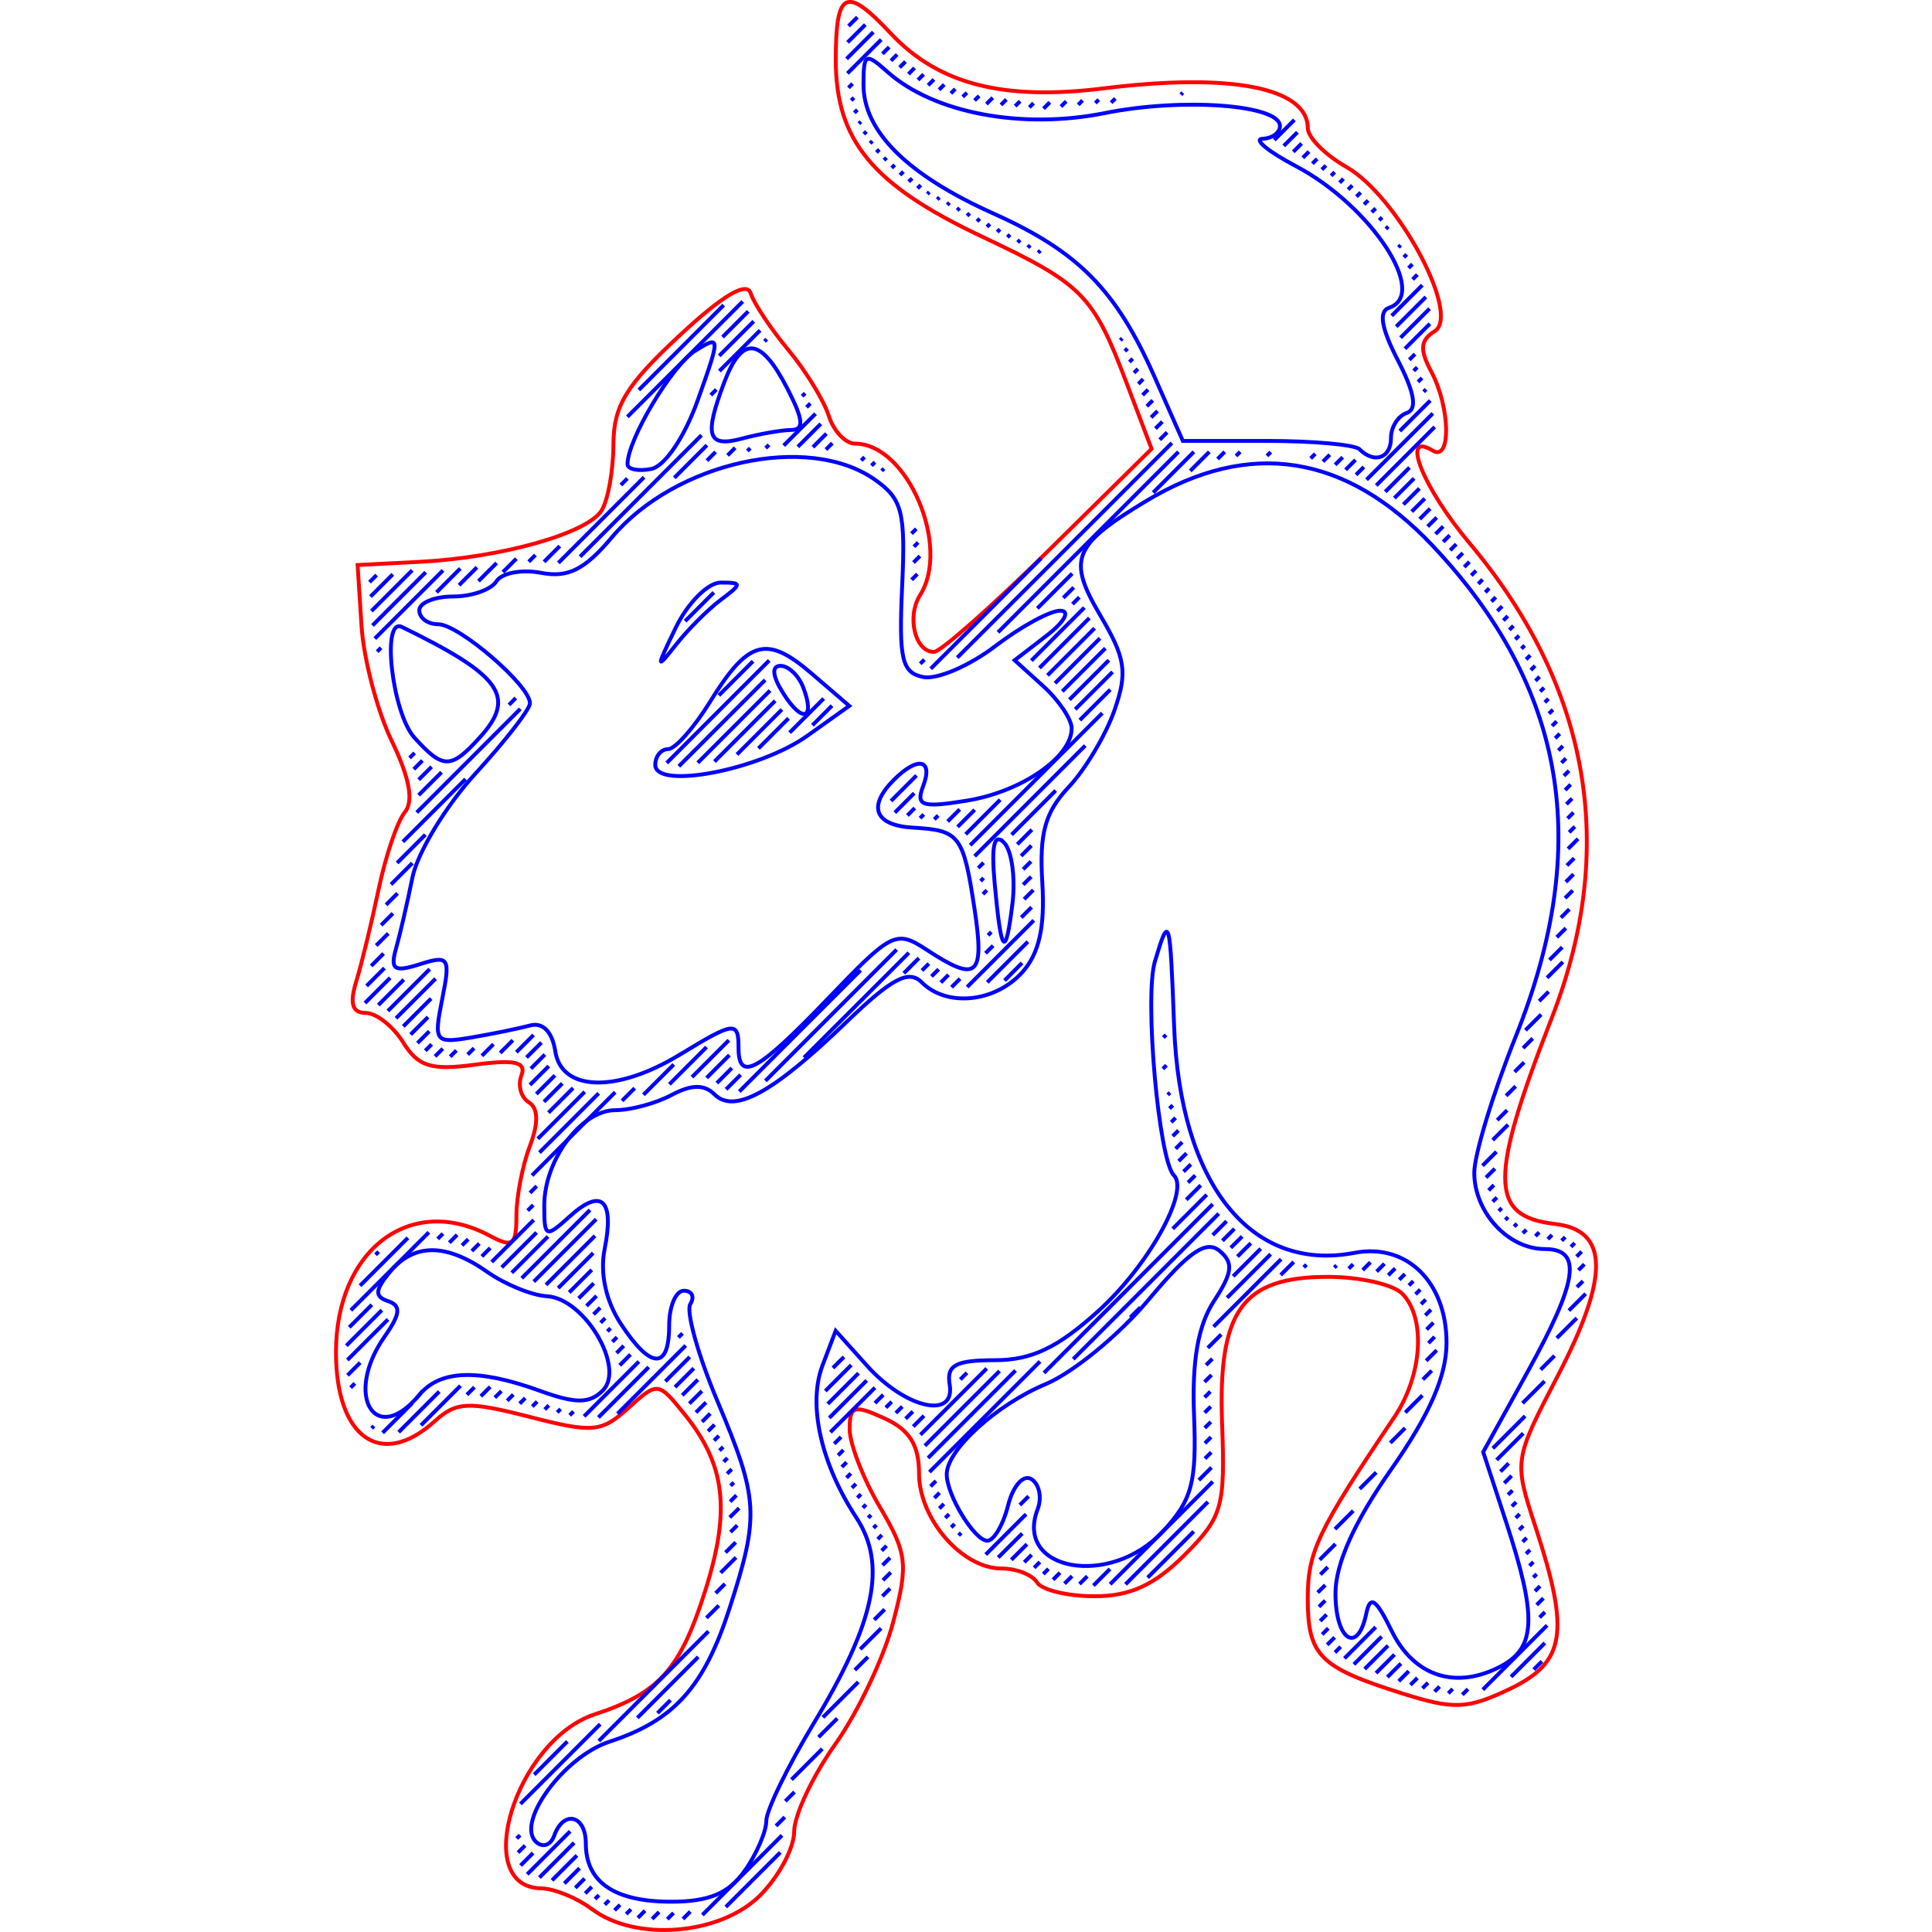 <?xml version="1.0" encoding="UTF-8" standalone="no"?>
<!-- Created with Inkscape (http://www.inkscape.org/) -->

<svg
   xmlns:dc="http://purl.org/dc/elements/1.1/"
   xmlns:cc="http://creativecommons.org/ns#"
   xmlns:rdf="http://www.w3.org/1999/02/22-rdf-syntax-ns#"
   xmlns:svg="http://www.w3.org/2000/svg"
   xmlns="http://www.w3.org/2000/svg"
   xmlns:sodipodi="http://sodipodi.sourceforge.net/DTD/sodipodi-0.dtd"
   xmlns:inkscape="http://www.inkscape.org/namespaces/inkscape"
   width="50mm"
   height="50mm"
   viewBox="0 0 50 50"
   version="1.1"
   id="svg1586"
   inkscape:version="0.92.2 2405546, 2018-03-11"
   sodipodi:docname="50.svg">
  <sodipodi:namedview
     id="base"
     pagecolor="#ffffff"
     bordercolor="#666666"
     borderopacity="1.0"
     inkscape:pageopacity="0.0"
     inkscape:pageshadow="2"
     inkscape:zoom="2.335651"
     inkscape:cx="76.67908"
     inkscape:cy="63.84355"
     inkscape:document-units="mm"
     inkscape:current-layer="layer1"
     showgrid="false"
     inkscape:window-width="1366"
     inkscape:window-height="703"
     inkscape:window-x="0"
     inkscape:window-y="0"
     inkscape:window-maximized="1" />
  <defs
     id="defs1580" />
  <g
     transform="translate(0,-247)"
     id="layer1"
     inkscape:groupmode="layer"
     inkscape:label="Layer 1">
    <g
       id="g900"
       transform="translate(-4.323,-4.5131068e-5)">
      <path
         id="path884"
         d="m 19.643,296.409 c -0.384,-0.29 -0.977,-0.533 -1.319,-0.539 -1.826,-0.034 -0.65,-3.833 1.393,-4.504 1.669,-0.548 2.216,-1.164 2.866,-3.226 0.651,-2.067 0.511,-3.237 -0.545,-4.542 -0.682,-0.843 -0.696,-0.844 -1.452,-0.16 -0.698,0.632 -0.917,0.652 -2.568,0.228 -1.58,-0.405 -1.885,-0.391 -2.443,0.114 -1.386,1.254 -2.557,0.438 -2.557,-1.782 0,-2.652 1.927,-4.115 3.975,-3.019 0.6,0.321 0.695,0.251 0.695,-0.516 0,-0.488 0.155,-1.297 0.346,-1.797 0.229,-0.603 0.221,-0.986 -0.025,-1.138 -0.204,-0.126 -0.29,-0.438 -0.192,-0.694 0.134,-0.349 -0.166,-0.419 -1.203,-0.28 -1.136,0.152 -1.466,0.05 -1.857,-0.577 -0.262,-0.419 -0.698,-0.762 -0.97,-0.762 -0.347,0 -0.42,-0.241 -0.246,-0.809 0.137,-0.445 0.398,-1.519 0.58,-2.388 0.182,-0.868 0.488,-1.768 0.68,-1.999 0.233,-0.281 0.121,-0.891 -0.336,-1.835 -0.377,-0.778 -0.73,-2.123 -0.786,-2.988 l -0.101,-1.573 1.606,-0.083 c 2.116,-0.109 4.331,-0.734 4.707,-1.326 0.166,-0.261 0.304,-1.03 0.307,-1.708 0.005,-1.004 0.321,-1.527 1.702,-2.814 1.121,-1.045 1.749,-1.419 1.85,-1.103 0.084,0.263 0.522,0.921 0.973,1.464 0.451,0.542 0.923,1.311 1.048,1.707 0.126,0.396 0.432,0.721 0.681,0.721 1.348,0 2.486,2.652 1.683,3.921 -0.352,0.557 -0.13,1.47 0.358,1.47 0.17,0 1.507,-1.183 2.971,-2.628 l 2.662,-2.628 -0.647,-1.705 c -0.868,-2.288 -1.131,-2.554 -3.749,-3.791 -2.83,-1.338 -3.777,-2.484 -3.777,-4.57 0,-1.8 0.26,-1.924 1.427,-0.681 1.23,1.309 2.903,1.741 5.505,1.418 3.292,-0.408 5.279,-0.02 5.285,1.031 0.001,0.24 0.448,0.69 0.993,1 1.323,0.752 2.977,3.824 2.29,4.253 -0.373,0.233 -0.394,0.475 -0.09,1.044 0.495,0.925 0.52,2.345 0.037,2.046 -0.843,-0.521 -0.256,0.953 0.951,2.392 3.121,3.717 3.847,7.895 2.135,12.282 -1.631,4.179 -1.618,5.145 0.074,5.34 1.401,0.162 1.423,1.346 0.072,3.943 -1.131,2.175 -1.132,2.182 -0.566,3.913 0.892,2.728 0.768,3.492 -0.679,4.183 -1.093,0.521 -1.435,0.535 -2.784,0.109 -2.138,-0.675 -2.436,-0.977 -2.435,-2.466 0.001,-1.201 0.254,-1.73 2.242,-4.685 0.727,-1.08 0.82,-2.575 0.199,-3.196 -0.237,-0.237 -1.101,-0.431 -1.92,-0.431 -2.221,0 -2.847,0.87 -2.738,3.808 0.08,2.159 0.007,2.41 -0.977,3.395 -0.775,0.775 -1.405,1.063 -2.327,1.063 -0.695,0 -1.364,-0.162 -1.486,-0.359 -0.122,-0.198 -0.536,-0.359 -0.919,-0.359 -1.02,0 -2.134,-1.284 -2.134,-2.458 0,-0.74 -0.247,-1.133 -0.898,-1.43 -0.788,-0.359 -0.898,-0.325 -0.898,0.281 0,0.38 0.351,1.286 0.781,2.014 0.709,1.202 0.741,1.477 0.344,2.985 -0.24,0.914 -0.915,2.335 -1.499,3.158 -0.585,0.823 -1.063,1.841 -1.063,2.263 0,0.421 -0.397,1.163 -0.882,1.648 -1.026,1.026 -3.224,1.205 -4.348,0.354 z"
         style="fill:none;stroke:#ff0000;stroke-width:0.1;stroke-miterlimit:4;stroke-dasharray:none"
         inkscape:connector-curvature="0" />
      <path
         id="path882"
         d="m 23.596,295.419 c 0.308,-0.439 0.559,-1.021 0.559,-1.294 0,-0.272 0.553,-1.409 1.228,-2.526 1.593,-2.635 1.898,-4.108 1.101,-5.325 -0.92,-1.405 -1.258,-2.928 -0.874,-3.938 l 0.34,-0.895 0.809,0.901 c 0.997,1.11 2.295,1.406 2.141,0.489 -0.084,-0.5 0.154,-0.629 1.167,-0.629 0.952,0 1.626,-0.32 2.68,-1.273 1.294,-1.169 2.368,-3.098 1.956,-3.511 -0.393,-0.393 -0.767,-4.618 -0.49,-5.54 0.372,-1.236 0.389,-1.177 0.497,1.698 0.153,4.071 1.982,6.361 4.669,5.847 1.346,-0.257 2.38,0.754 2.38,2.328 0,0.86 -0.437,1.858 -1.437,3.284 -0.952,1.357 -1.437,2.438 -1.437,3.202 0,1.216 0.574,1.593 0.797,0.523 0.101,-0.486 0.251,-0.384 0.658,0.449 0.578,1.182 1.672,1.532 2.837,0.908 0.895,-0.479 0.924,-1.28 0.134,-3.695 l -0.603,-1.844 1.142,-2.062 c 1.316,-2.376 1.43,-3.191 0.449,-3.191 -0.945,0 -1.822,-0.951 -1.822,-1.975 0,-0.465 0.485,-2.057 1.078,-3.538 1.984,-4.958 1.294,-9.03 -2.151,-12.684 -2.248,-2.384 -4.743,-2.774 -7.418,-1.162 -1.901,1.146 -2.045,1.507 -1.184,2.967 0.653,1.106 0.706,1.466 0.363,2.45 -0.221,0.634 -0.754,1.528 -1.185,1.987 -0.611,0.651 -0.761,1.193 -0.682,2.471 0.071,1.158 -0.082,1.839 -0.523,2.326 -0.705,0.779 -1.951,0.903 -2.597,0.256 -0.337,-0.337 -0.769,-0.109 -1.958,1.036 -1.9,1.83 -2.896,2.374 -3.408,1.862 -0.261,-0.262 -0.599,-0.256 -1.109,0.017 -0.403,0.216 -1.058,0.393 -1.455,0.393 -0.882,0 -1.84,1.287 -1.84,2.472 0,0.825 0.037,0.84 0.658,0.279 0.827,-0.749 1.161,-0.438 0.905,0.843 -0.125,0.624 0.031,1.343 0.418,1.934 0.776,1.186 1.252,1.202 1.252,0.043 0,-0.494 0.171,-0.898 0.38,-0.898 0.209,0 0.285,0.155 0.168,0.343 -0.117,0.189 0.197,1.316 0.697,2.505 1.072,2.548 1.096,2.959 0.319,5.367 -0.659,2.042 -1.44,2.91 -3.107,3.455 -1.181,0.386 -2.434,2.095 -1.902,2.594 0.17,0.159 0.381,0.088 0.469,-0.159 0.242,-0.678 0.819,-0.539 0.819,0.198 0,1.004 0.738,1.509 2.207,1.509 0.982,0 1.495,-0.215 1.904,-0.799 z"
         style="fill:none;stroke:#0000ff;stroke-width:0.1;stroke-miterlimit:4;stroke-dasharray:none"
         inkscape:connector-curvature="0" />
      <path
         id="path880"
         d="m 34.418,286.634 c 0.756,-0.816 0.876,-1.263 0.807,-3.005 -0.056,-1.417 0.104,-2.328 0.518,-2.962 0.481,-0.734 0.509,-0.99 0.14,-1.296 -0.346,-0.287 -0.798,0.025 -1.834,1.265 -0.756,0.905 -1.954,1.888 -2.663,2.184 -1.277,0.534 -2.562,1.705 -2.562,2.336 0,0.54 0.721,1.718 1.051,1.718 0.169,0 0.411,-0.411 0.537,-0.913 0.126,-0.504 0.396,-0.81 0.602,-0.682 0.205,0.127 0.279,0.477 0.163,0.779 -0.614,1.601 1.879,2.045 3.239,0.577 z"
         style="fill:none;stroke:#0000ff;stroke-width:0.1;stroke-miterlimit:4;stroke-dasharray:none"
         inkscape:connector-curvature="0" />
      <path
         id="path878"
         d="m 15.174,283.101 c 0.54,-0.651 1.521,-0.685 3.118,-0.108 0.933,0.338 1.288,0.336 1.631,-0.007 0.591,-0.591 -0.474,-2.386 -1.449,-2.44 -0.384,-0.021 -1.077,-0.304 -1.54,-0.629 -1.073,-0.752 -1.9,-0.749 -2.525,0.007 -0.384,0.465 -0.394,0.631 -0.044,0.749 0.344,0.116 0.323,0.331 -0.09,0.92 -1.061,1.516 -0.245,2.885 0.899,1.507 z"
         style="fill:none;stroke:#0000ff;stroke-width:0.1;stroke-miterlimit:4;stroke-dasharray:none"
         inkscape:connector-curvature="0" />
      <path
         id="path876"
         d="m 21.918,274.294 c 1.41,-0.86 1.518,-0.873 1.518,-0.178 0,0.897 0.497,0.624 2.311,-1.269 1.667,-1.74 1.764,-1.787 2.572,-1.258 1.296,0.849 1.489,0.68 1.224,-1.07 -0.289,-1.906 -0.383,-2.03 -1.593,-2.1 -0.99,-0.057 -1.184,-0.546 -0.491,-1.239 0.619,-0.619 1.022,-0.531 0.755,0.165 -0.196,0.512 -0.036,0.565 1.134,0.375 1.411,-0.229 2.71,-1.125 2.71,-1.869 0,-0.235 -0.332,-0.728 -0.738,-1.096 l -0.738,-0.668 0.828,-0.637 c 0.46,-0.354 0.618,-0.641 0.355,-0.645 -0.26,-0.005 -1.02,0.41 -1.689,0.92 -0.669,0.51 -1.507,0.869 -1.862,0.796 -0.551,-0.113 -0.631,-0.456 -0.544,-2.337 0.09,-1.943 0.005,-2.272 -0.709,-2.773 -1.732,-1.214 -5.161,-0.458 -6.808,1.501 -0.699,0.83 -1.131,1.047 -1.827,0.913 -0.502,-0.096 -1.021,0.003 -1.155,0.219 -0.134,0.216 -0.638,0.393 -1.12,0.393 -0.482,0 -0.877,0.162 -0.877,0.359 0,0.198 0.219,0.359 0.486,0.359 0.539,0 2.393,1.598 2.378,2.049 -0.005,0.158 -0.639,0.974 -1.408,1.813 -0.769,0.84 -1.504,2.052 -1.634,2.695 -0.129,0.643 -0.32,1.468 -0.423,1.833 -0.156,0.551 -0.05,0.621 0.619,0.408 0.75,-0.238 0.791,-0.174 0.575,0.904 -0.221,1.107 -0.187,1.152 0.755,0.993 0.543,-0.092 1.226,-0.231 1.517,-0.31 0.332,-0.09 0.576,0.159 0.654,0.665 0.159,1.046 1.592,1.085 3.225,0.088 z"
         style="fill:none;stroke:#0000ff;stroke-width:0.1;stroke-miterlimit:4;stroke-dasharray:none"
         inkscape:connector-curvature="0" />
      <path
         id="path874"
         d="m 21.281,266.796 c 0,-0.224 0.148,-0.407 0.33,-0.407 0.181,0 0.67,-0.55 1.085,-1.222 0.993,-1.608 1.466,-1.739 2.634,-0.734 l 0.972,0.836 -1.09,0.776 c -1.238,0.882 -3.93,1.396 -3.93,0.751 z"
         style="fill:none;stroke:#0000ff;stroke-width:0.1;stroke-miterlimit:4;stroke-dasharray:none"
         inkscape:connector-curvature="0" />
      <path
         id="path872"
         d="m 25.109,264.787 c -0.117,-0.305 -0.381,-0.555 -0.586,-0.555 -0.236,0 -0.213,0.258 0.065,0.702 0.496,0.794 0.845,0.695 0.521,-0.148 z"
         style="fill:none;stroke:#0000ff;stroke-width:0.1;stroke-miterlimit:4;stroke-dasharray:none"
         inkscape:connector-curvature="0" />
      <path
         id="path870"
         d="m 21.811,263.245 c 0.311,-0.642 0.835,-1.168 1.164,-1.168 0.557,0 0.557,0.031 -0.001,0.449 -0.33,0.247 -0.854,0.773 -1.164,1.168 -0.511,0.651 -0.511,0.609 0.001,-0.449 z"
         style="fill:none;stroke:#0000ff;stroke-width:0.1;stroke-miterlimit:4;stroke-dasharray:none"
         inkscape:connector-curvature="0" />
      <path
         id="path868"
         d="m 30.305,268.804 c -0.252,-0.252 -0.329,0.075 -0.242,1.034 0.168,1.87 0.284,2.007 0.462,0.548 0.082,-0.668 -0.018,-1.38 -0.22,-1.582 z"
         style="fill:none;stroke:#0000ff;stroke-width:0.1;stroke-miterlimit:4;stroke-dasharray:none"
         inkscape:connector-curvature="0" />
      <path
         id="path866"
         d="m 16.743,266.082 c 0.949,-1.049 0.562,-1.598 -2.019,-2.856 -0.536,-0.261 -0.254,2.225 0.325,2.865 0.743,0.821 0.943,0.82 1.694,-0.01 z"
         style="fill:none;stroke:#0000ff;stroke-width:0.1;stroke-miterlimit:4;stroke-dasharray:none"
         inkscape:connector-curvature="0" />
      <path
         id="path864"
         d="m 22.388,257.337 c 0.584,-1.632 0.581,-1.669 -0.073,-1.259 -0.601,0.376 -1.752,2.303 -1.752,2.935 0,0.133 0.276,0.189 0.612,0.124 0.355,-0.069 0.865,-0.823 1.213,-1.799 z"
         style="fill:none;stroke:#0000ff;stroke-width:0.1;stroke-miterlimit:4;stroke-dasharray:none"
         inkscape:connector-curvature="0" />
      <path
         id="path862"
         d="m 40.321,258.333 c 0,-0.28 0.183,-0.57 0.407,-0.645 0.278,-0.093 0.205,-0.525 -0.227,-1.362 -0.433,-0.837 -0.505,-1.269 -0.227,-1.362 1.038,-0.346 -0.468,-2.635 -2.406,-3.66 -0.725,-0.383 -1.116,-0.704 -0.869,-0.713 0.247,-0.009 0.449,-0.156 0.449,-0.328 0,-0.554 -2.518,-0.741 -4.534,-0.336 -2.144,0.431 -4.423,3.3e-4 -5.615,-1.06 -0.58,-0.516 -0.629,-0.491 -0.629,0.327 0,1.206 1.136,2.333 3.354,3.328 2.204,0.988 3.18,1.976 4.174,4.222 l 0.737,1.667 h 2.179 c 1.198,0 2.276,0.097 2.394,0.216 0.384,0.384 0.814,0.229 0.814,-0.293 z"
         style="fill:none;stroke:#0000ff;stroke-width:0.1;stroke-miterlimit:4;stroke-dasharray:none"
         inkscape:connector-curvature="0" />
      <path
         id="path826"
         d="m 24.793,258.128 c 0.35,-0.004 0.326,-0.26 -0.099,-1.083 -0.683,-1.321 -1.165,-1.367 -1.625,-0.156 -0.531,1.397 -0.436,1.701 0.458,1.461 0.445,-0.119 1.015,-0.219 1.267,-0.222 z"
         style="fill:none;stroke:#0000ff;stroke-width:0.1;stroke-miterlimit:4;stroke-dasharray:none"
         inkscape:connector-curvature="0" />
      <path
         id="path846"
         style="fill:none;stroke:#0000ff;stroke-width:0.1"
         d="m 26.512,247.445 -0.229,0.229 m -0.024,0.423 0.459,-0.459 m 0.206,0.193 -0.692,0.692 m 0.023,0.376 0.874,-0.874 m 0.206,0.193 -0.174,0.174 m -0.88,0.88 0.106,-0.106 m 1.155,-0.755 -0.161,0.161 m -1.028,1.028 0.071,-0.071 m -12.355,12.355 -0.182,0.182 m 13.718,-13.319 0.152,-0.152 m -1.246,1.246 -0.079,0.079 m -12.521,12.521 0.578,-0.578 m 13.503,-13.104 -0.158,0.158 m -1.283,1.283 0.052,-0.052 m -11.612,11.612 -1.055,1.055 m 14.145,-13.746 0.145,-0.145 m -1.48,1.48 -0.067,0.067 m -12.716,12.716 1.377,-1.377 m 13.153,-12.753 -0.15,0.15 m -1.502,1.502 0.057,-0.057 m -11.11,11.11 -1.764,1.764 m 14.602,-14.203 0.134,-0.134 m -1.68,1.68 -0.075,0.075 m -6.148,6.148 2.195,-2.195 m -6.816,6.816 -0.616,0.616 m -1.536,1.536 0.101,-0.101 m 14.861,-14.462 -0.114,0.114 m -1.73,1.73 0.064,-0.064 m -3.721,3.721 -2.985,2.985 m -4.357,4.357 0.463,-0.463 M 29.347,249.4 29.239,249.507 m -1.839,1.839 0.079,-0.079 m -3.792,3.792 -0.664,0.664 m -6.317,6.317 0.47,-0.47 m 12.487,-12.088 -0.118,0.118 m -1.93,1.93 0.088,-0.088 m -3.874,3.874 -0.893,0.893 m -5.597,5.597 0.347,-0.347 m 12.329,-11.93 -0.164,0.164 m -2.01,2.01 0.087,-0.087 m -3.934,3.934 -1.053,1.053 m -4.935,4.935 0.174,-0.174 m 12.188,-11.789 -0.14,0.14 m -2.16,2.16 0.085,-0.085 m -3.988,3.988 -0.056,0.056 m -1.39,1.39 0.143,-0.143 m -2.302,2.302 -0.169,0.169 m -1.988,1.988 0.407,-0.407 m 11.912,-11.513 -0.126,0.126 m -2.274,2.274 0.051,-0.051 m -7.383,7.383 -2.216,2.216 m 12.188,-11.789 0.109,-0.109 m -2.437,2.437 -0.055,0.055 m -9.243,9.243 3.143,-3.143 m 9.014,-8.615 -0.164,0.164 m -2.493,2.493 0.059,-0.059 m -6.277,6.277 -0.843,0.843 m 10.006,-9.607 0.135,-0.135 m -2.759,2.759 -0.063,0.063 m -6.476,6.476 0.225,-0.225 m -7.79,7.79 -0.129,0.129 m 17.302,-16.903 0.113,-0.113 m -2.92,2.92 -0.068,0.068 m -6.198,6.198 0.196,-0.196 m -8.094,8.094 -0.224,0.224 m 17.639,-17.24 0.088,-0.088 m -3.079,3.079 -0.072,0.072 m -4.525,4.525 0.078,-0.078 m -1.421,1.421 -0.074,0.074 m -8.507,8.507 0.334,-0.334 m 17.695,-17.296 -0.108,0.108 m -3.215,3.215 0.076,-0.076 m -4.646,4.646 -0.098,0.098 m -1.057,1.057 0.084,-0.084 m -6.552,6.552 -0.176,0.176 m -2.338,2.338 0.593,-0.593 m 14.452,-14.053 -0.072,0.072 m -5.525,5.525 0.823,-0.823 m -7.639,7.639 -2.681,2.681 m 15.286,-14.887 0.068,-0.068 m -4.897,4.897 -0.594,0.594 m -10.222,10.222 1.623,-1.623 m 14.351,-13.952 -0.064,0.064 m -5.298,5.298 0.35,-0.35 m -10.38,10.38 -0.731,0.731 m 20.283,-19.884 0.05,-0.05 m -3.948,3.948 -0.061,0.061 m -5.226,5.226 0.165,-0.165 m -10.867,10.867 -0.553,0.553 m 16.746,-16.347 0.057,-0.057 m -16.635,16.635 -0.296,0.296 m 7.74,-7.341 0.742,-0.742 m -8.306,8.306 -0.304,0.304 m 12.425,-12.026 0.087,-0.087 m -12.328,12.328 -0.312,0.312 m 12.818,-12.419 0.09,-0.09 m -12.717,12.717 -0.32,0.32 m 13.211,-12.812 0.059,-0.059 m -12.927,12.927 -0.462,0.462 m -0.042,0.442 0.652,-0.652 m 0.352,0.047 -0.659,0.659 m 0.248,0.151 1.082,-1.082 m 22.378,-21.979 -0.521,0.521 m -14.374,14.374 0.884,-0.884 m -8.215,8.215 -1.024,1.024 m 22.975,-22.576 0.353,-0.353 m -13.669,13.669 -2.653,2.653 m -6.818,6.818 0.72,-0.72 m 22.529,-22.13 -0.216,0.216 m -9.88,9.88 0.124,-0.123 m -3.912,3.912 -2.233,2.233 m -6.942,6.942 0.451,-0.451 m 22.799,-22.399 -0.159,0.159 m -4.725,4.725 0.05,-0.05 m -5.282,5.282 -0.109,0.109 m -5.593,5.593 1.869,-1.869 m -8.818,8.818 -0.305,0.305 m 23.159,-22.76 0.124,-0.124 m -4.909,4.909 -0.068,0.068 m -5.47,5.47 0.167,-0.167 m -3.747,3.747 -1.571,1.571 m -7.483,7.483 0.165,-0.165 m 23.143,-22.744 -0.106,0.106 m -4.98,4.98 0.086,-0.086 m -5.574,5.574 -0.148,0.148 m -4.521,4.521 1.164,-1.164 m -8.777,8.777 -0.2,0.2 m 23.19,-22.791 0.093,-0.093 m -5.092,5.092 -0.103,0.103 m -9.718,9.718 0.778,-0.778 m -8.595,8.595 -0.161,0.161 m 23.018,-22.619 0.1,-0.1 m -5.184,5.184 -0.125,0.125 m -9.024,9.024 0.881,-0.881 m -9.048,9.048 -0.165,0.165 m 22.785,-22.386 0.108,-0.108 m -5.286,5.286 -0.141,0.141 m -8.544,8.544 0.506,-0.506 m -8.761,8.761 -0.3,0.3 m 22.634,-22.235 0.108,-0.108 m -5.38,5.38 -0.153,0.153 m -16.735,16.735 0.328,-0.328 m 22.134,-21.734 -0.104,0.104 m -5.512,5.512 0.166,-0.166 m -16.148,16.148 -0.446,0.446 m 22.138,-21.738 0.101,-0.101 m -5.521,5.521 -0.178,0.178 m -6.087,6.087 0.108,-0.108 m -9.911,9.911 -0.386,0.386 m 22.066,-21.667 0.075,-0.074 m -5.563,5.563 -0.191,0.191 m -5.926,5.926 2.857,-2.857 m -12.843,12.843 -0.363,0.363 m 22.128,-21.729 0.062,-0.062 m -5.601,5.601 -5.554,5.554 m -11.059,11.059 0.488,-0.488 m 16.296,-15.896 -4.67,4.67 m -11.949,11.949 0.481,-0.481 m -4.562,4.562 -0.079,0.079 m 26.472,-26.072 0.056,-0.057 m -5.35,5.35 -1.054,1.054 m -2.997,2.997 0.901,-0.901 m -13.195,13.195 -0.475,0.475 m -4.76,4.76 1.239,-1.239 m 25.85,-25.451 -0.075,0.075 m -5.528,5.528 0.493,-0.493 m -3.509,3.509 -0.27,0.27 m -13.323,13.323 0.637,-0.637 m -3.733,3.733 -2.018,2.018 m 27.372,-26.973 0.1,-0.1 m -4.857,4.857 -0.185,0.185 m -3.755,3.755 0.177,-0.177 m -12.8,12.8 -1.215,1.215 m -2.59,2.59 0.135,-0.135 m -1.84,1.84 -0.583,0.583 m 27.519,-27.12 0.122,-0.122 m -4.586,4.586 -0.106,0.106 m -5.297,5.297 1.371,-1.371 m -4.344,4.344 -0.659,0.659 m -9.099,9.099 1.533,-1.533 m -3.663,3.663 -0.203,0.203 m -2.665,2.665 0.919,-0.919 m 26.927,-26.528 -0.793,0.793 m -9.115,9.115 1.292,-1.292 m -4.533,4.533 -0.502,0.502 m -9.391,9.391 2.154,-2.154 m -3.804,3.804 -0.16,0.16 m -2.966,2.966 1.05,-1.05 m 26.86,-26.461 -0.767,0.767 m -3.345,3.345 0.098,-0.098 m -4.559,4.559 -1.219,1.219 m -3.626,3.626 0.191,-0.191 m -7.249,7.249 -0.327,0.327 m -2.382,2.382 0.174,-0.174 m -1.486,1.486 -0.193,0.193 m -3.217,3.217 0.328,-0.328 m 27.675,-27.276 -0.751,0.751 m -8.942,8.942 1.163,-1.163 m -4.559,4.559 -0.096,0.096 m -7.159,7.159 0.784,-0.784 m -3.636,3.636 -0.145,0.145 m -1.186,1.186 0.218,-0.218 m -3.504,3.504 -0.11,0.11 m 27.287,-26.888 0.644,-0.644 m -8.397,8.397 -1.116,1.116 m -3.312,3.312 0.1,-0.1 m -5.993,5.993 -0.963,0.963 m -4.599,4.599 1.088,-1.088 m 22.807,-22.408 -0.147,0.147 m -2.552,2.552 0.118,-0.118 m -5.341,5.341 -1.021,1.021 m -3.151,3.151 0.313,-0.313 m -5.976,5.976 -0.954,0.954 m -4.925,4.925 0.902,-0.902 m 22.791,-22.392 -0.091,0.091 m -2.348,2.348 0.177,-0.177 m -5.622,5.622 -0.966,0.966 m -3.044,3.044 0.442,-0.442 m -6.347,6.347 -0.59,0.59 m -5.044,5.044 0.938,-0.938 m 22.619,-22.22 -0.102,0.102 m -2.145,2.145 0.195,-0.195 m -6.015,6.015 -0.788,0.788 m -2.954,2.954 0.893,-0.893 m -6.945,6.945 -0.388,0.388 m -5.049,5.05 1.766,-1.766 m -5.591,5.591 -0.059,0.059 m 27.225,-26.825 0.063,-0.063 m -1.826,1.826 -0.257,0.257 m -9.715,9.715 3.419,-3.419 m -9.36,9.36 -0.376,0.376 m -4.977,4.977 1.616,-1.616 m -4.768,4.768 -0.761,0.761 m 26.325,-25.926 0.788,-0.788 m -1.718,1.718 -0.203,0.203 m -9.87,9.87 2.862,-2.862 m -5.814,5.814 -3.139,3.139 m -5.003,5.003 1.269,-1.269 m -4.031,4.031 -1.05,1.05 m 25.048,-24.649 1.716,-1.716 m -9.76,9.76 -1.142,1.142 m -0.863,0.863 0.137,-0.137 m -2.249,2.249 -3.397,3.397 m -5.362,5.362 0.906,-0.906 m -3.434,3.434 -1.023,1.023 m 24.722,-24.323 1.513,-1.514 m -10.424,10.424 -0.378,0.378 m -0.951,0.951 0.079,-0.079 m -1.935,1.935 -2.713,2.713 m -6.077,6.077 0.584,-0.584 m -3.036,3.036 -0.196,0.196 m 23.768,-23.369 0.627,-0.627 m -9.784,9.784 -0.268,0.268 m -0.988,0.988 0.101,-0.101 m -1.757,1.757 -0.391,0.391 m -8.415,8.415 0.391,-0.391 m -2.68,2.68 -0.244,0.244 m 23.643,-23.244 0.511,-0.511 m -9.915,9.915 -0.202,0.202 m -2.619,2.619 0.177,-0.177 m -8.599,8.599 -0.26,0.26 m -2.372,2.372 0.17,-0.17 m 23.758,-23.359 -0.415,0.415 m -9.84,9.84 0.207,-0.207 m -2.395,2.395 -0.185,0.185 m -8.746,8.746 0.172,-0.172 m -2.248,2.248 -0.159,0.159 m 23.41,-23.011 0.338,-0.338 m -10.132,10.132 -0.238,0.238 m -0.934,0.934 0.085,-0.085 m -1.108,1.108 -0.199,0.199 m -8.804,8.804 0.118,-0.118 m -2.069,2.069 -0.143,0.143 m 23.292,-22.892 0.27,-0.27 m -10.315,10.315 -0.267,0.267 m -0.924,0.924 0.195,-0.195 m -0.855,0.855 -0.22,0.22 m -8.907,8.907 0.082,-0.082 m -1.899,1.899 -0.127,0.127 m 23.173,-22.774 0.234,-0.234 m -10.427,10.427 -1.725,1.725 m -9.182,9.182 0.12,-0.12 m -1.764,1.764 -0.107,0.107 m 23.055,-22.656 0.198,-0.198 m -10.748,10.748 -1.051,1.051 m -9.595,9.595 0.187,-0.187 m -1.635,1.635 -0.087,0.087 m 22.928,-22.529 0.17,-0.17 m -11.069,11.069 -0.453,0.453 m -9.959,9.959 0.279,-0.279 m -1.474,1.474 -0.099,0.099 m 22.786,-22.387 0.158,-0.158 m -21.153,21.153 -1.419,1.419 m 22.596,-22.197 0.146,-0.146 m -20.196,20.196 -0.105,0.105 m -2.07,2.07 1.301,-1.301 m 21.241,-20.842 -0.135,0.135 m -21.912,21.912 1.765,-1.765 m 20.453,-20.053 -0.124,0.124 m -20.856,20.856 0.631,-0.631 m 20.519,-20.12 -0.113,0.113 m -20.789,20.789 0.488,-0.488 m 20.585,-20.186 -0.102,0.102 m -20.782,20.782 0.404,-0.404 m 20.65,-20.251 -0.114,0.114 m -20.756,20.756 0.324,-0.324 m 20.711,-20.311 -0.124,0.124 m -20.74,20.74 0.259,-0.259 m 20.751,-20.352 -0.115,0.115 m -20.738,20.738 0.213,-0.213 m 20.786,-20.387 -0.106,0.106 m -20.737,20.737 0.168,-0.168 m 20.82,-20.421 -0.097,0.097 m -20.735,20.735 0.124,-0.124 m 20.853,-20.454 -0.083,0.083 m -20.754,20.754 0.095,-0.095 m 20.887,-20.488 -0.107,0.107 m -20.766,20.766 0.097,-0.098 m 20.902,-20.503 -0.112,0.112 m -9.509,9.509 0.069,-0.069 m -8.335,8.335 -0.286,0.286 m -2.737,2.737 0.119,-0.119 m 20.906,-20.507 -0.106,0.106 m -18.379,18.379 0.672,-0.672 m -3.04,3.04 -0.083,0.083 m 20.952,-20.553 0.1,-0.1 m -9.772,9.772 -0.092,0.092 m -8.672,8.672 0.795,-0.795 m -3.16,3.16 -0.163,0.163 m 21.084,-20.684 0.094,-0.094 m -17.643,17.643 -0.969,0.969 m -2.576,2.576 0.242,-0.242 m 21.062,-20.663 -0.103,0.103 m -9.866,9.866 0.058,-0.058 m -7.635,7.635 -1.153,1.153 m -2.586,2.586 0.176,-0.176 m 21.206,-20.807 -0.12,0.12 m -9.901,9.901 0.086,-0.086 m -7.494,7.494 -0.215,0.215 m -1.053,1.053 0.177,-0.177 m -2.727,2.727 -0.263,0.263 m 21.471,-21.072 0.118,-0.118 m -9.942,9.942 -0.113,0.113 m -7.386,7.386 0.152,-0.152 m -1.25,1.25 -0.138,0.138 m -3.039,3.039 0.398,-0.398 m 21.399,-21 -0.117,0.117 m -9.98,9.98 0.147,-0.147 m -7.146,7.146 -0.166,0.166 m -1.398,1.398 0.122,-0.122 m -3.146,3.146 -0.241,0.241 m -4.697,4.697 0.858,-0.858 m 25.843,-25.443 -0.115,0.115 m -9.986,9.986 0.17,-0.17 m -6.97,6.97 -0.189,0.189 m -1.528,1.528 0.112,-0.112 m -3.417,3.417 -0.321,0.321 m -4.813,4.814 2.064,-2.064 m 25.073,-24.674 -0.132,0.132 m -9.97,9.97 0.203,-0.203 m -5.682,5.682 -0.172,0.172 m -1.218,1.218 0.278,-0.278 m -1.762,1.762 -0.102,0.102 m -6.552,6.552 2.839,-2.839 m 22.313,-21.914 -0.143,0.143 m -9.875,9.875 0.189,-0.189 m -5.284,5.284 -1.715,1.715 m -1.631,1.631 0.092,-0.092 m -4.211,4.211 -1.576,1.576 m -3.122,3.122 0.086,-0.086 m 27.227,-26.828 -0.148,0.148 m -9.791,9.791 0.186,-0.186 m -5.065,5.065 -1.932,1.932 m -1.606,1.606 0.082,-0.082 m -5.06,5.06 -0.336,0.336 m -3.609,3.609 0.183,-0.183 m 27.132,-26.733 -0.152,0.152 m -9.869,9.869 0.375,-0.375 m -4.794,4.794 -2.264,2.264 m -1.549,1.549 0.074,-0.073 m -8.747,8.747 -0.323,0.323 m 27.137,-26.738 0.148,-0.148 m -9.527,9.527 -0.88,0.88 m -6.297,6.297 2.862,-2.862 m -4.232,4.232 -0.077,0.077 m -8.962,8.962 1.111,-1.111 m 26.085,-25.686 -0.26,0.26 m -13.562,13.562 4.367,-4.367 m -7.163,7.163 -0.14,0.14 m -1.368,1.368 0.109,-0.109 m -7.964,7.965 -0.9,0.9 m 26.592,-26.193 0.188,-0.188 m -9.199,9.199 -3.765,3.765 m -3.595,3.595 0.135,-0.135 m -1.372,1.372 -0.126,0.126 m -8.531,8.531 0.644,-0.644 m 25.792,-25.393 -0.199,0.199 m -9.138,9.138 0.358,-0.358 m -2.232,2.232 -0.258,0.258 m -4.944,4.944 0.118,-0.118 m -1.394,1.394 -0.193,0.193 m -8.236,8.236 0.395,-0.395 m 25.704,-25.305 -0.2,0.2 m -8.867,8.867 0.309,-0.309 m -7.384,7.384 -0.098,0.098 m -1.613,1.613 0.203,-0.203 m -7.924,7.924 -0.241,0.241 m 25.508,-25.109 0.219,-0.219 m -8.469,8.469 -0.293,0.293 m -7.236,7.236 0.088,-0.088 m -1.67,1.67 -0.2,0.2 m -7.691,7.691 0.171,-0.171 m 25.209,-24.81 -0.235,0.235 m -8.264,8.264 0.346,-0.346 m -7.497,7.497 -0.066,0.066 m -2.185,2.185 0.271,-0.271 m -7.394,7.394 -0.101,0.101 m 24.701,-24.302 0.331,-0.331 m -7.804,7.804 -0.714,0.714 m -9.651,9.651 0.54,-0.54 m -7.039,7.039 -0.112,0.112 m 24.386,-23.987 0.41,-0.41 m -7.563,7.563 -1.127,1.127 m -5.364,5.364 0.227,-0.227 m -4.159,4.159 -0.339,0.339 m -6.218,6.218 0.142,-0.142 m 24.031,-23.632 -0.245,0.245 m -8.425,8.425 1.747,-1.747 m -6.6,6.6 -1.045,1.045 m -4.213,4.213 0.916,-0.916 m -5.883,5.883 -0.123,0.123 m 23.272,-22.873 0.407,-0.407 m -6.404,6.404 -0.337,0.337 m -1.887,1.887 0.348,-0.348 m -5.15,5.151 -0.622,0.622 m -4.65,4.65 0.485,-0.485 m -4.975,4.975 -0.185,0.185 m 22.908,-22.509 0.25,-0.25 m -5.855,5.855 -0.07,0.07 m -2.529,2.529 0.163,-0.163 m -4.798,4.798 -0.404,0.404 m -5.69,5.689 0.797,-0.797 m -4.224,4.223 -0.18,0.18 m 22.32,-21.921 0.248,-0.248 m -8.091,8.091 -0.18,0.18 m -4.666,4.666 0.191,-0.191 m -6.138,6.138 -0.237,0.237 m -3.053,3.053 0.16,-0.16 m 21.794,-21.395 -0.247,0.247 m -4.446,4.446 0.058,-0.058 m -3.267,3.267 -0.148,0.148 m -4.411,4.411 0.148,-0.148 m -6.601,6.601 -0.228,0.228 m -2.408,2.408 0.19,-0.19 m 21.14,-20.741 -0.257,0.257 m -3.842,3.842 0.112,-0.112 m -3.683,3.683 -0.159,0.159 m -4.176,4.176 0.135,-0.135 m -6.897,6.897 -2.06,2.06 m 20.453,-20.054 0.398,-0.398 m -3.562,3.562 -0.2,0.2 m -4.087,4.087 0.157,-0.157 m -3.904,3.904 -0.18,0.18 m -8.47,8.47 1.412,-1.412 m 18.532,-18.133 -0.36,0.36 m -2.74,2.74 0.202,-0.202 m -4.487,4.487 -0.159,0.159 m -3.633,3.633 0.195,-0.196 m 10.943,-10.544 -0.231,0.231 m -2.529,2.529 0.179,-0.179 m -4.76,4.76 -0.162,0.162 m -3.247,3.247 0.201,-0.201 m 10.524,-10.125 -0.138,0.138 m -2.313,2.313 0.148,-0.148 m -5.007,5.007 -0.327,0.327 m -2.728,2.728 0.429,-0.429 m 10.014,-9.615 -0.11,0.11 m -2.168,2.168 0.113,-0.113 m -5.189,5.189 -2.656,2.656 m 10.057,-9.657 0.077,-0.077 m -2.109,2.109 -0.121,0.121 m -7.506,7.506 2.133,-2.133 m 7.768,-7.369 -0.072,0.072 m -2.18,2.18 0.119,-0.119 m -6.002,6.002 -1.194,1.194 m 9.484,-9.085 0.074,-0.074 m -2.225,2.225 -0.146,0.146 m 2.524,-2.125 0.091,-0.091 m -2.407,2.407 -0.175,0.175 m 2.816,-2.416 0.098,-0.098 m -2.705,2.705 -0.161,0.161 m 3.09,-2.691 0.107,-0.107 m -2.983,2.983 -0.273,0.273 m 3.507,-3.108 0.093,-0.093 m -3.456,3.456 -0.23,0.23 m 3.833,-3.434 0.098,-0.098 m -3.943,3.943 -0.444,0.444 m 4.435,-4.036 0.13,-0.13 m -4.566,4.566 -0.385,0.385 m 4.869,-4.47 0.153,-0.153 m -5.387,5.387 -0.427,0.427 m 5.622,-5.223 0.156,-0.156 m -5.945,5.945 -0.474,0.474 m 6.054,-5.655 0.435,-0.435 m -6.476,6.476 -0.409,0.409 m 6.138,-5.739 0.517,-0.517 m -6.444,6.444 -0.193,0.193 m 5.701,-5.302 0.359,-0.359 m -5.933,5.933 -0.195,0.195 m 5.301,-4.901 0.57,-0.57 m -5.677,5.677 -0.162,0.162 m 4.5,-4.101 0.836,-0.836 m -5.139,5.139 -0.166,0.166 m 4.567,-4.168 0.689,-0.689 m -5.045,5.045 -0.159,0.159 m 4.614,-4.215 0.213,-0.213 m -4.504,4.504 -0.193,0.193 m 4.583,-4.184 0.19,-0.19 m -4.425,4.425 -0.146,0.146 m 4.479,-4.08 0.114,-0.114 m -3.538,3.538 -0.81,0.81 m 4.333,-3.934 0.11,-0.11 m -3.48,3.48 -0.719,0.719 m 4.189,-3.79 0.101,-0.101 m -3.406,3.406 -0.605,0.605 m 3.999,-3.6 0.104,-0.104 m -3.331,3.331 -0.478,0.478 m 3.794,-3.395 0.104,-0.104 m -3.253,3.253 -0.351,0.351 m 3.589,-3.19 0.102,-0.102 m -3.137,3.137 -0.26,0.26 m 3.384,-2.985 0.1,-0.1 m -3.001,3.001 -0.181,0.181 m 3.181,-2.782 0.087,-0.087 m -2.813,2.813 -0.143,0.143 m 2.912,-2.513 0.131,-0.131 m -2.6,2.6 -0.13,0.13 m 2.643,-2.243 0.174,-0.174 m -2.348,2.348 -0.114,0.114 m 2.363,-1.964 0.139,-0.139 m -1.993,1.993 -0.146,0.146 m 0.53,-0.131 1.664,-1.664 m -0.057,0.456 -0.876,0.876 m 0.588,-0.189 0.211,-0.211"
         inkscape:connector-curvature="0" />
    </g>
  </g>
</svg>
